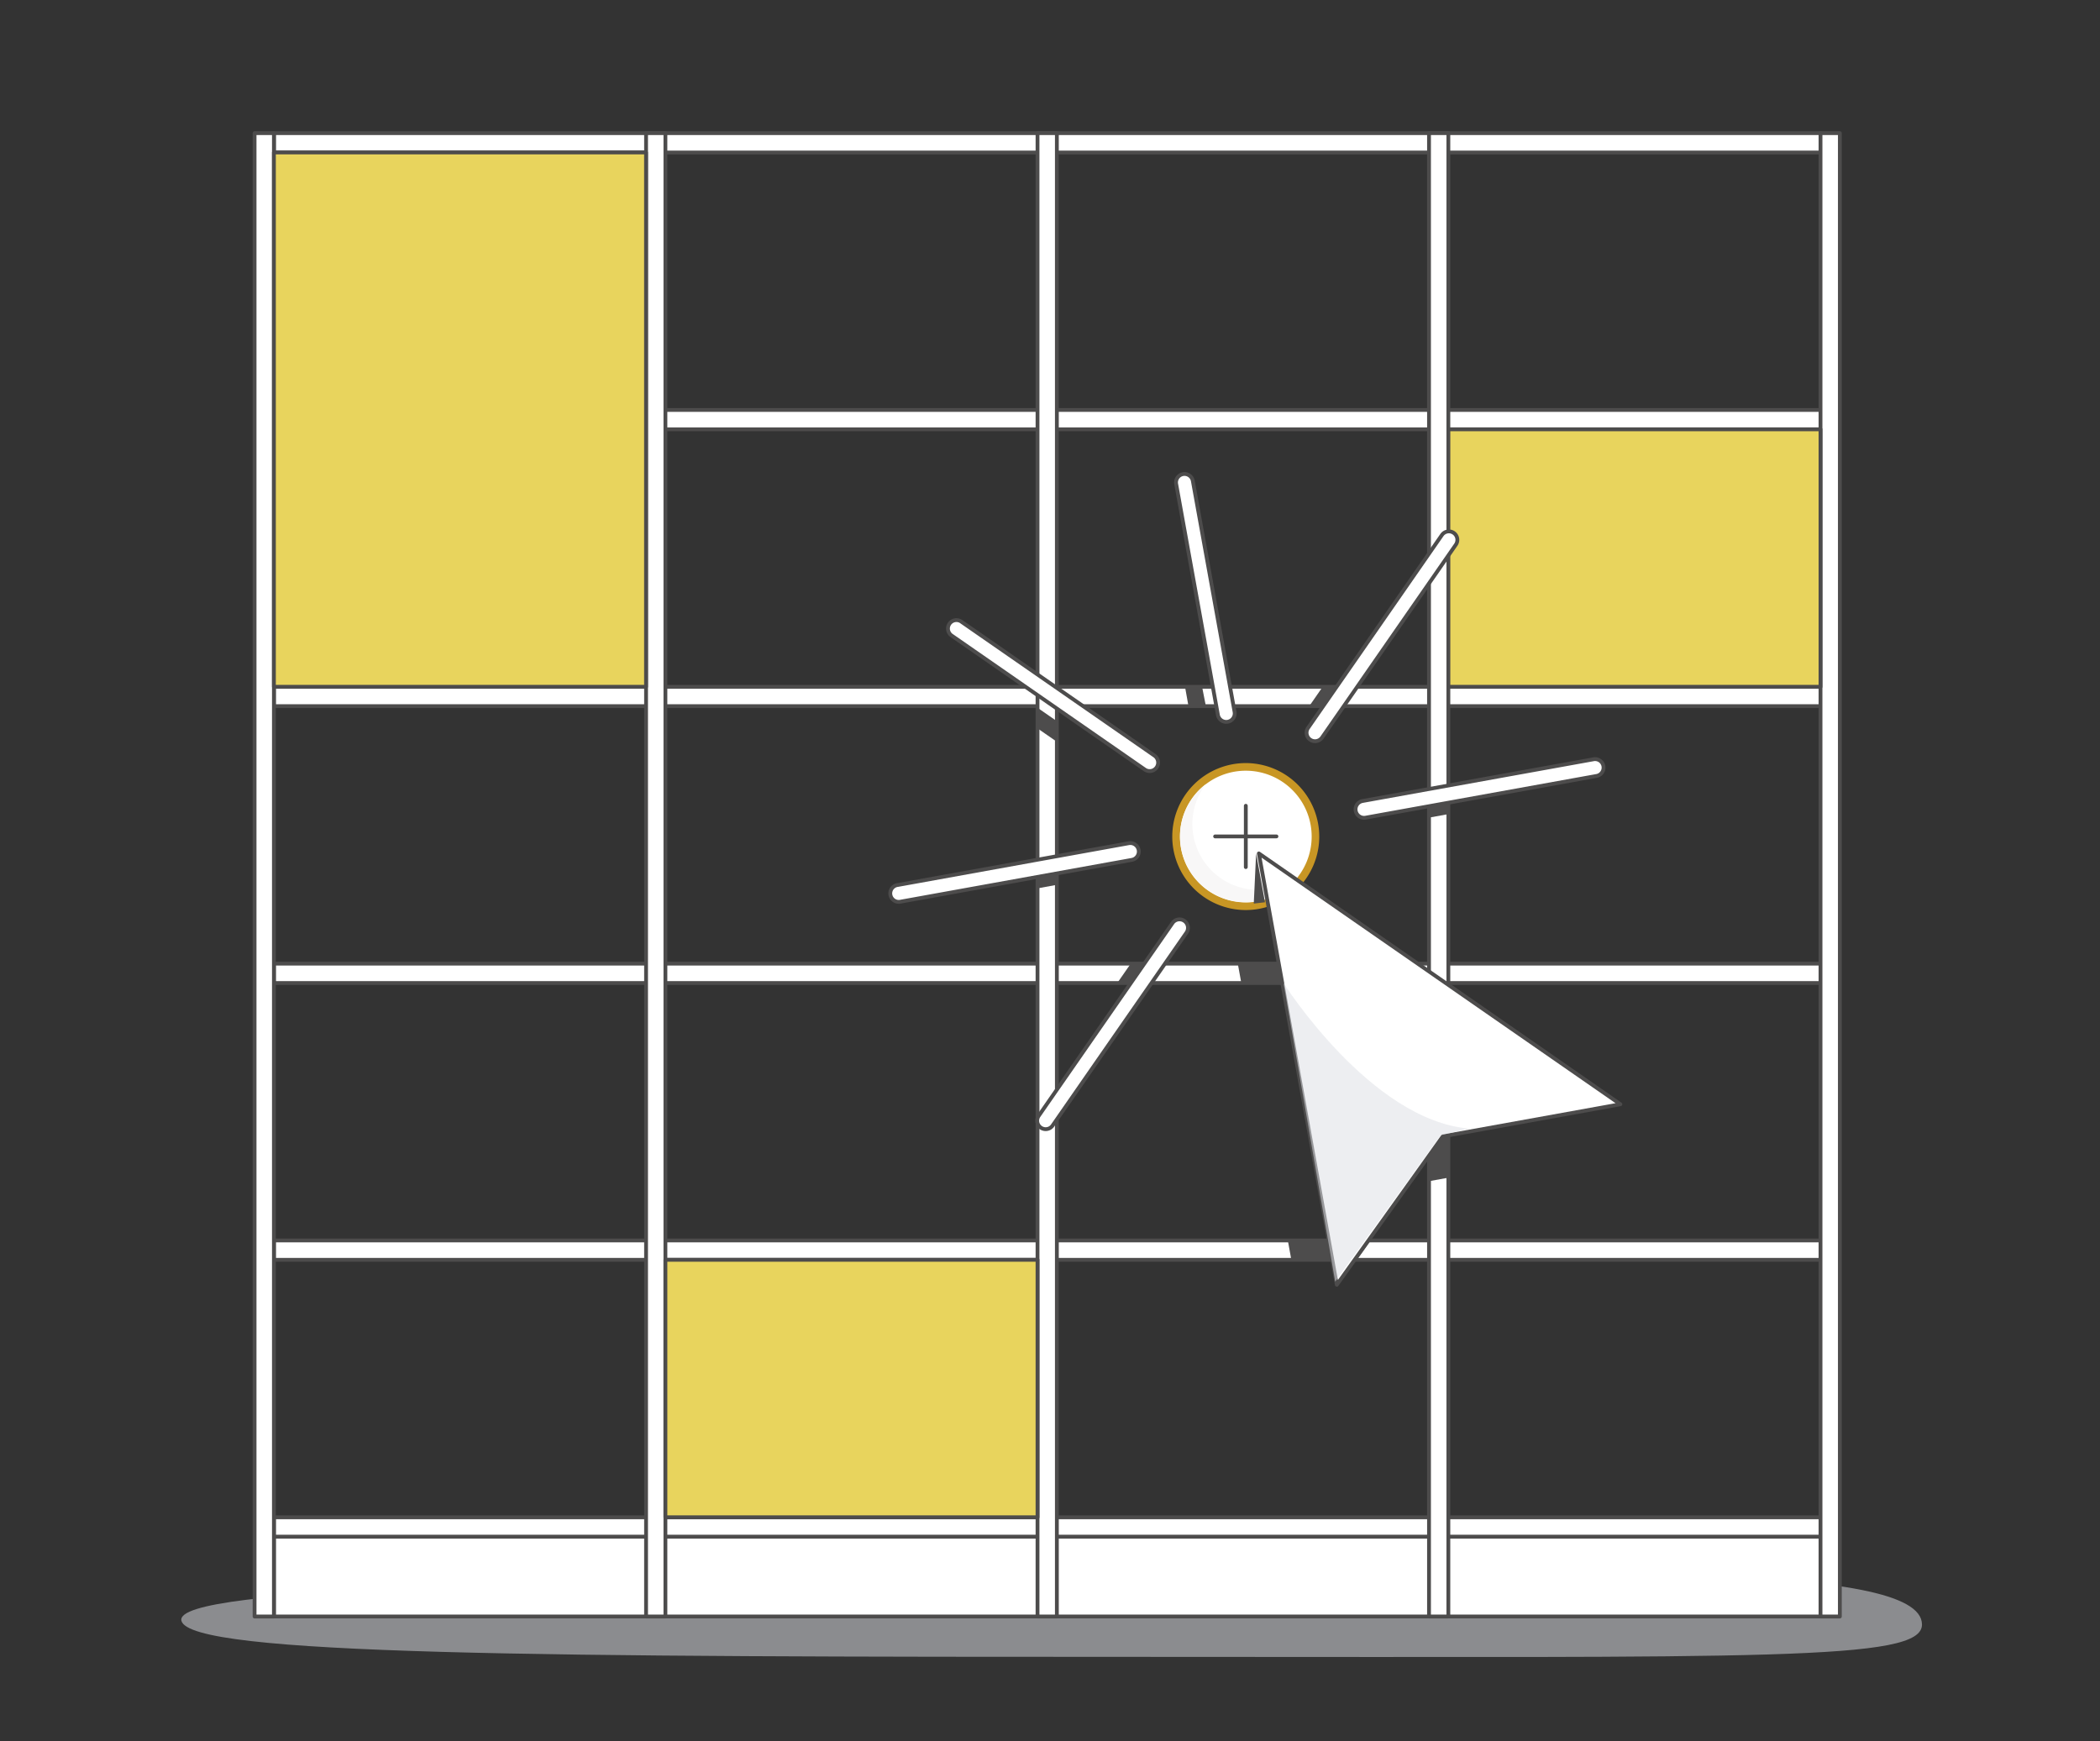 <svg xmlns="http://www.w3.org/2000/svg" viewBox="0 0 550.3 456.39"><rect x="0" y="0" width="550.3" height="456.39" fill="#333333" stroke="none"/><defs><style>.cls-1{isolation:isolate;}.cls-2,.cls-5{fill:#fff;}.cls-2,.cls-4{stroke:#4d4c4c;stroke-linecap:round;stroke-linejoin:round;}.cls-3,.cls-9{fill:#dddfe4;opacity:0.52;}.cls-4{fill:#e8d45d;}.cls-6{fill:#c89624;}.cls-7{fill:#f8f7f7;}.cls-8{fill:#4d4c4c;}.cls-9{mix-blend-mode:multiply;}</style></defs><g class="cls-1"><g id="Ebene_1" data-name="Ebene 1"><rect class="cls-2" x="271.88" y="-20.1" width="5.07" height="405.28" transform="translate(91.88 456.96) rotate(-90)"/><path class="cls-3" d="M503.65,425.79c0,9.61-41,8.47-201.11,8.47s-252.78-.33-255-9.47,102-10.4,234.77-11.67S503.64,409.35,503.65,425.79Z"/><rect class="cls-2" x="271.88" y="125.01" width="5.07" height="405.28" transform="translate(-53.23 602.07) rotate(-90)"/><rect class="cls-2" x="271.88" y="52.46" width="5.07" height="405.28" transform="translate(19.32 529.52) rotate(-90)"/><rect class="cls-2" x="271.88" y="-92.66" width="5.07" height="405.28" transform="translate(164.44 384.4) rotate(-90)"/><rect class="cls-2" x="271.88" y="-165.21" width="5.07" height="405.28" transform="translate(237 311.85) rotate(-90)"/><rect class="cls-2" x="263.96" y="210.57" width="20.93" height="405.28" transform="translate(-138.79 687.63) rotate(-90)"/><rect class="cls-2" x="271.88" y="197.57" width="5.07" height="405.28" transform="translate(-125.79 674.63) rotate(-90)"/><rect class="cls-2" x="66.71" y="34.89" width="5.07" height="388.79"/><rect class="cls-2" x="477.06" y="34.89" width="5.07" height="388.79"/><rect class="cls-2" x="374.47" y="34.89" width="5.07" height="388.79"/><rect class="cls-2" x="271.88" y="34.89" width="5.07" height="388.79"/><rect class="cls-2" x="169.3" y="34.89" width="5.07" height="388.79"/><rect class="cls-4" x="71.78" y="39.96" width="97.51" height="140.04"/><rect class="cls-4" x="174.37" y="330.19" width="97.51" height="67.48"/><rect class="cls-4" x="379.55" y="112.52" width="97.51" height="67.48"/><path class="cls-5" d="M326.46,237.48a18.26,18.26,0,1,1,18.25-18.26A18.28,18.28,0,0,1,326.46,237.48Z"/><path class="cls-6" d="M326.46,202a17.26,17.26,0,1,1-17.26,17.25A17.25,17.25,0,0,1,326.46,202m0-2a19.26,19.26,0,1,0,19.25,19.25A19.28,19.28,0,0,0,326.46,200Z"/><line class="cls-2" x1="318.42" y1="219.22" x2="334.49" y2="219.22"/><line class="cls-2" x1="326.46" y1="211.19" x2="326.46" y2="227.26"/><path class="cls-7" d="M329.7,233.24A17.26,17.26,0,0,1,316,205.51a17.25,17.25,0,1,0,24.18,24.18A17.2,17.2,0,0,1,329.7,233.24Z"/><polygon class="cls-8" points="352.15 257.63 344.84 252.56 324.36 252.56 325.28 257.63 352.15 257.63"/><polygon class="cls-8" points="374.78 309.53 379.85 308.61 379.85 284.02 374.78 284.36 374.78 309.53"/><polygon class="cls-8" points="355.54 330.19 359.42 324.76 337.41 324.76 338.39 330.19 355.54 330.19"/><path class="cls-8" d="M271.79,232.85l5.47-1v-4.51l-5.47,1v-37.5l5.47,3.79v-5.4l-5.47-3.79m26.4,72.19,3.52-5.07h-5.4l-3.52,5.07m87.06-48.82-5.07.92v4.51l5.07-.92M310.53,180l.91,5.08H316L315,180h31.61l-3.52,5.08h5.41l3.52-5.08"/><polygon class="cls-8" points="329.16 223.68 328.55 236.82 331.48 236.48 329.16 223.68"/><path class="cls-2" d="M310,124.26a2.22,2.22,0,0,0-1.79,2.58l10.94,60.54a2.22,2.22,0,1,0,4.37-.79l-10.94-60.54A2.23,2.23,0,0,0,310,124.26Z"/><path class="cls-2" d="M298.38,222.75A2.23,2.23,0,0,0,295.8,221l-60.54,10.95a2.22,2.22,0,1,0,.79,4.36l60.54-10.94A2.22,2.22,0,0,0,298.38,222.75Z"/><path class="cls-2" d="M417.59,199l-60.54,10.94a2.22,2.22,0,0,0,.79,4.37l60.54-10.94a2.22,2.22,0,1,0-.79-4.37Z"/><path class="cls-2" d="M307.26,241.92l-35.07,50.54a2.22,2.22,0,0,0,2.22,3.45,2.19,2.19,0,0,0,1.43-.92l35.07-50.54a2.22,2.22,0,0,0-3.65-2.53Z"/><path class="cls-2" d="M345,194.23a2.23,2.23,0,0,0,1.43-.92l35.07-50.55a2.22,2.22,0,0,0-3.65-2.53l-35.07,50.55a2.22,2.22,0,0,0,2.22,3.45Z"/><path class="cls-2" d="M252,163a2.22,2.22,0,1,0-2.53,3.64L300,201.7a2.22,2.22,0,0,0,3.09-.56,2.22,2.22,0,0,0-.56-3.09Z"/><polygon class="cls-2" points="424.62 289.42 329.88 223.68 350.31 336.73 378.08 297.83 424.62 289.42"/><path class="cls-9" d="M349.89,335.91l-13.55-78.27s22.76,36,48.64,38.15l-7.44,1.75Z"/></g></g></svg>